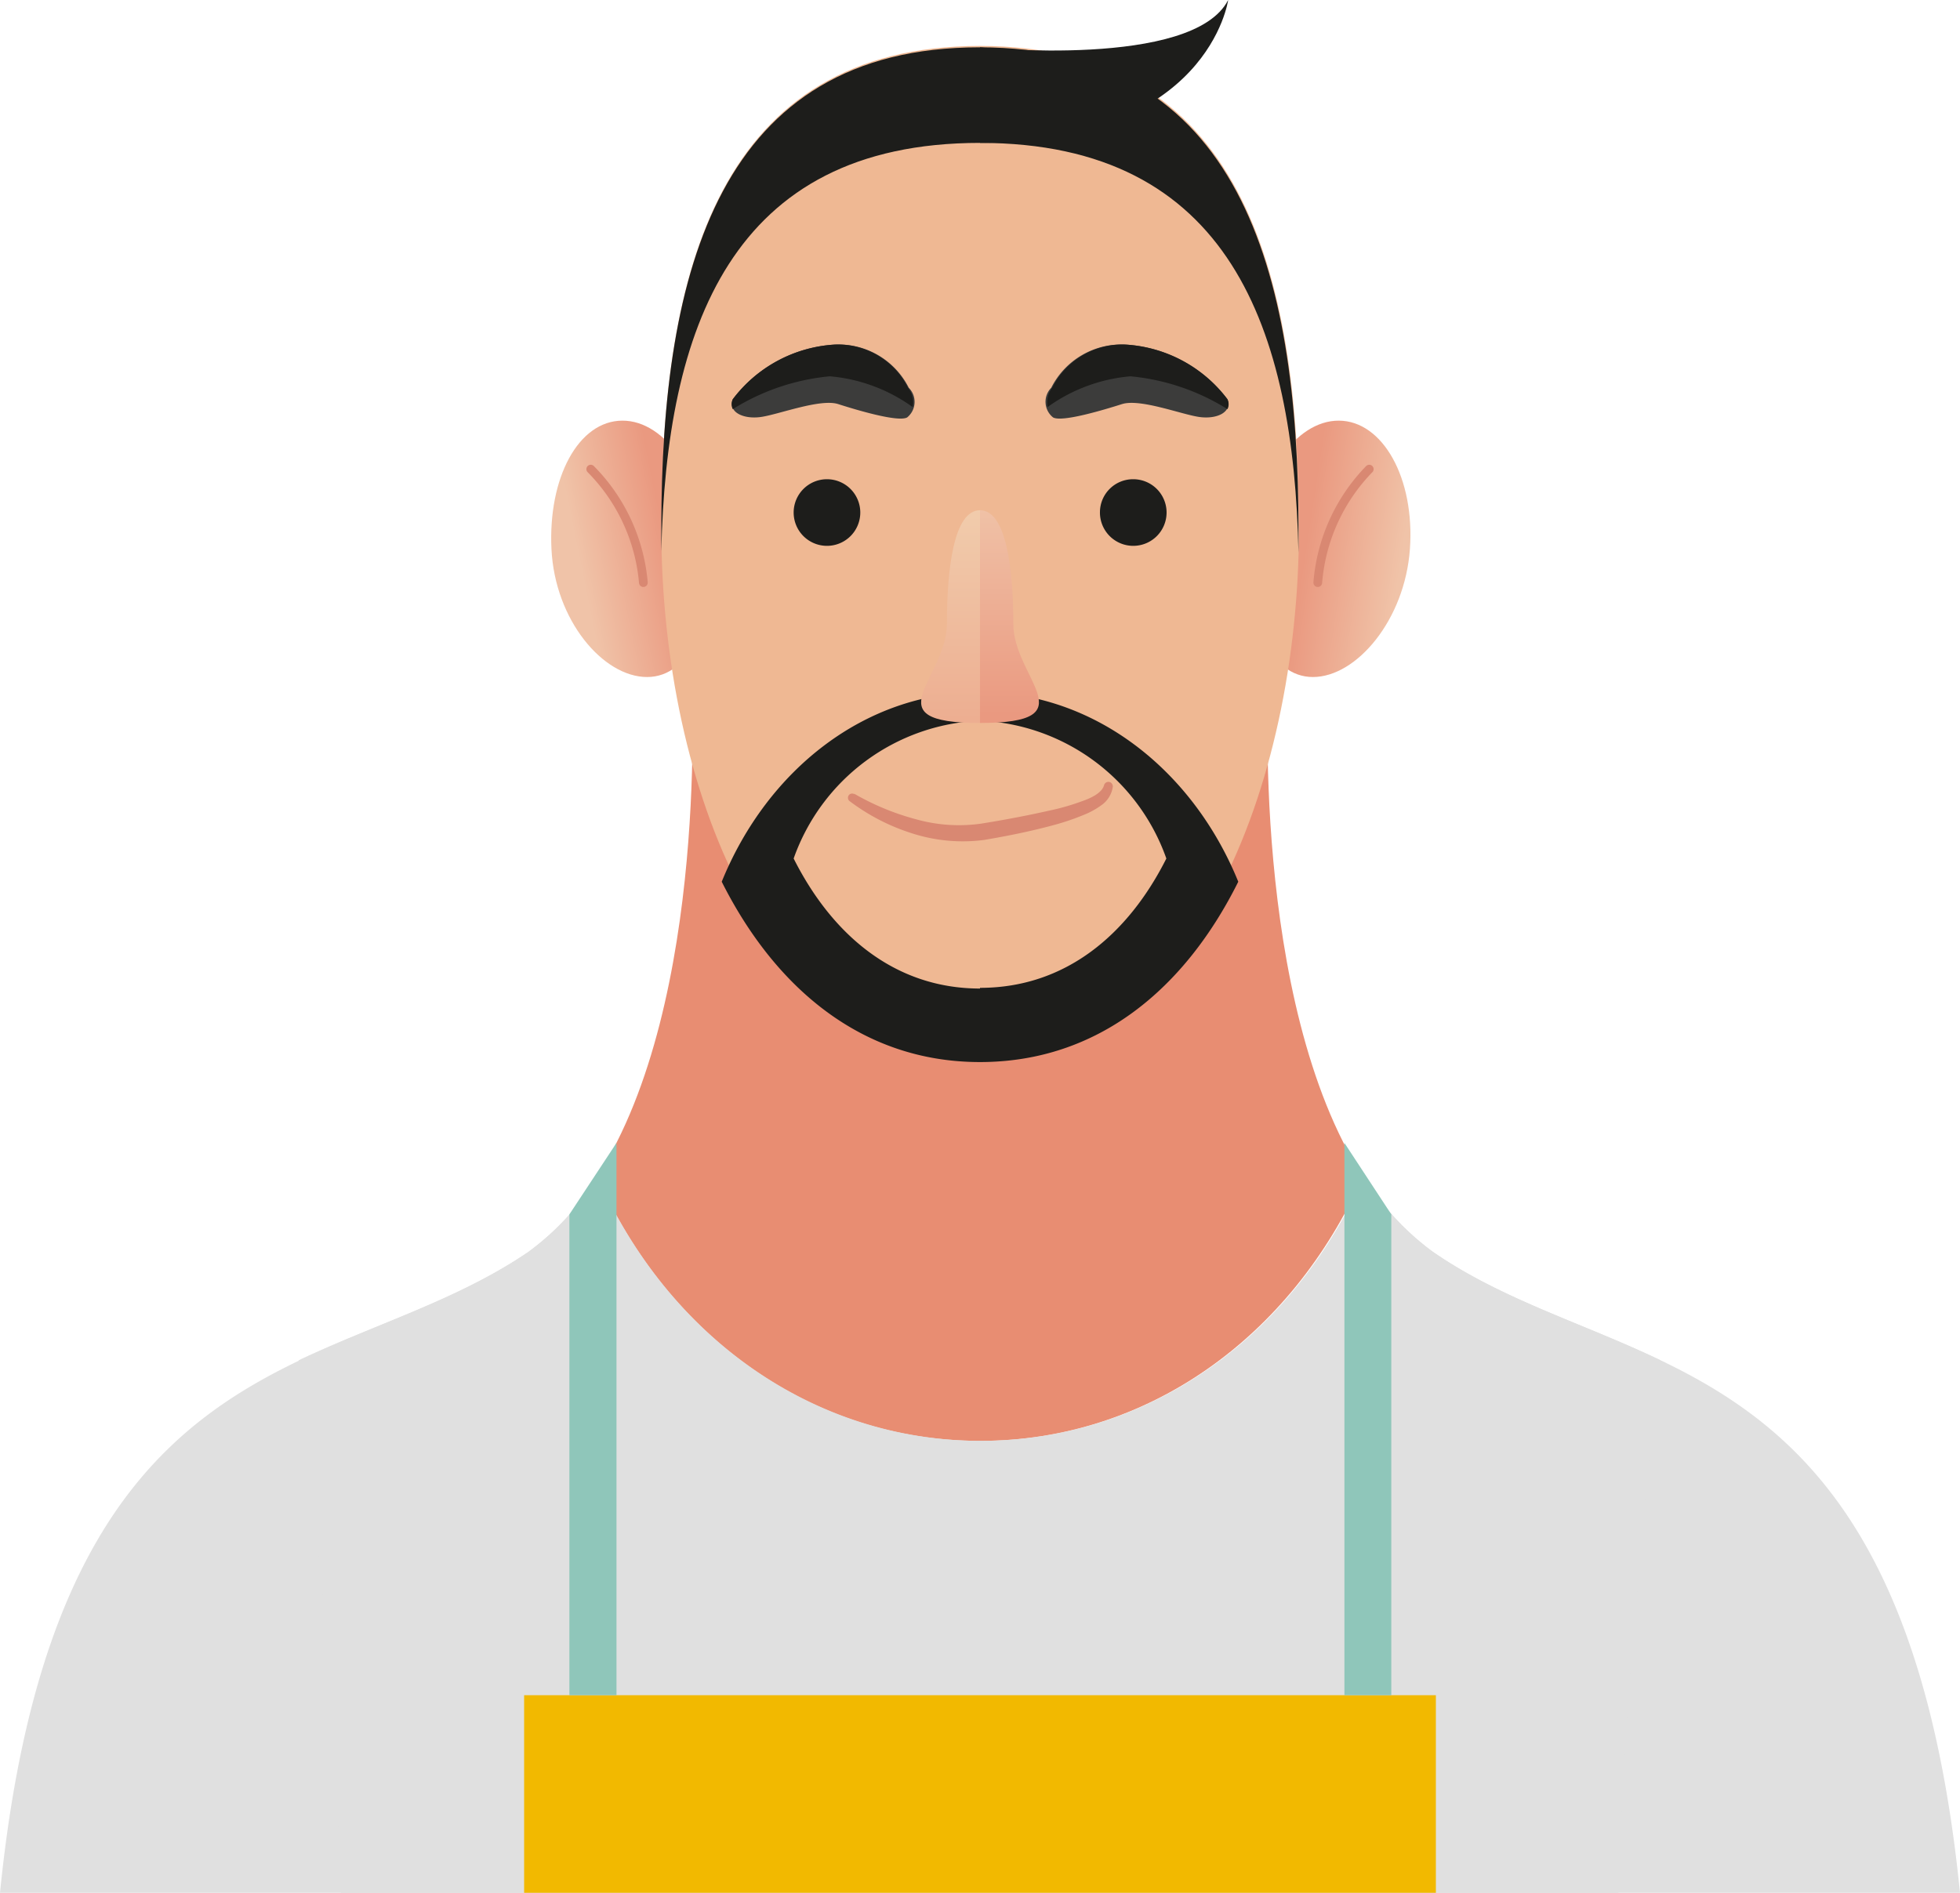 <svg xmlns="http://www.w3.org/2000/svg" xmlns:xlink="http://www.w3.org/1999/xlink" viewBox="0 0 85.3 82.39"><defs><style>.cls-1{fill:#e0e0e0;}.cls-2{fill:#e88d72;}.cls-3{fill:url(#Degradado_sin_nombre_1);}.cls-4{fill:url(#linear-gradient);}.cls-5{fill:none;stroke:#d98872;stroke-linecap:round;stroke-miterlimit:10;stroke-width:0.38px;}.cls-6{fill:#efb893;}.cls-7{fill:#1d1d1b;}.cls-8{fill:#3c3c3b;}.cls-9{fill:#d98872;}.cls-10{fill:url(#Degradado_sin_nombre_4);}.cls-11{fill:url(#Degradado_sin_nombre_1-2);}.cls-12{fill:#f2b900;}.cls-13{fill:#8fc6ba;}</style><linearGradient id="Degradado_sin_nombre_1" x1="25.21" y1="24.37" x2="28.97" y2="23.61" gradientUnits="userSpaceOnUse"><stop offset="0" stop-color="#f0c3a8"/><stop offset="1" stop-color="#ea9980"/></linearGradient><linearGradient id="linear-gradient" x1="60.99" y1="24.39" x2="56.83" y2="23.75" xlink:href="#Degradado_sin_nombre_1"/><linearGradient id="Degradado_sin_nombre_4" x1="41.37" y1="22.13" x2="41.37" y2="31.44" gradientUnits="userSpaceOnUse"><stop offset="0" stop-color="#f1ccac"/><stop offset="0.99" stop-color="#edae91"/></linearGradient><linearGradient id="Degradado_sin_nombre_1-2" x1="43.93" y1="21.77" x2="43.93" y2="31.09" xlink:href="#Degradado_sin_nombre_1"/></defs><title>Recurso 8</title><g id="Capa_2" data-name="Capa 2"><g id="Capa_1-2" data-name="Capa 1"><path class="cls-1" d="M62.36,54.49a11.38,11.38,0,0,1-3-3.27c-3.11,7-9.4,11.5-16.66,11.5S29.1,58.23,26,51.22a11.38,11.38,0,0,1-3,3.27C14.67,60.22,2.46,57.88,0,82.39H85.3C82.84,57.88,70.63,60.22,62.36,54.49Z"/><path class="cls-2" d="M59.31,51.22c-4.92-7.67-4.1-21.75-4.1-21.75l-12.56-.24-12.56.24s.82,14.08-4.1,21.75c3.11,7,9.4,11.5,16.66,11.5S56.2,58.23,59.31,51.22Z"/><path class="cls-3" d="M30.85,23.87c.2,3.08-.78,5.6-2.69,5.6S24.15,27,24,23.9s1.17-5.58,3.08-5.59S30.65,20.79,30.85,23.87Z"/><path class="cls-4" d="M54.45,23.87c-.2,3.08.79,5.6,2.69,5.6s4-2.49,4.22-5.57-1.18-5.58-3.09-5.59S54.66,20.79,54.45,23.87Z"/><path class="cls-5" d="M25.71,20.42A8,8,0,0,1,28,25.36"/><path class="cls-5" d="M59.59,20.42a8,8,0,0,0-2.24,4.94"/><path class="cls-6" d="M56.53,23c0,11.26-4.76,23.19-13.88,23.19S28.78,34.3,28.78,23s2.55-21,13.87-21S56.53,11.79,56.53,23Z"/><path class="cls-7" d="M37.44,22.3A1.45,1.45,0,1,1,36,20.86,1.45,1.45,0,0,1,37.44,22.3Z"/><path class="cls-8" d="M39.55,16.88A3.42,3.42,0,0,0,36.31,15a6,6,0,0,0-4.42,2.38c-.21.56.46.88,1.23.77s2.58-.81,3.36-.56,2.61.8,3,.58A.87.87,0,0,0,39.55,16.88Z"/><path class="cls-7" d="M36.31,15a6,6,0,0,0-4.42,2.38.49.49,0,0,0,0,.43,9.67,9.67,0,0,1,4.22-1.43,7.21,7.21,0,0,1,3.61,1.34,1,1,0,0,0-.2-.84A3.42,3.42,0,0,0,36.31,15Z"/><path class="cls-7" d="M47.87,22.3a1.45,1.45,0,1,0,1.44-1.44A1.44,1.44,0,0,0,47.87,22.3Z"/><path class="cls-8" d="M45.75,16.88A3.42,3.42,0,0,1,49,15a6,6,0,0,1,4.42,2.38c.21.56-.46.88-1.23.77s-2.57-.81-3.36-.56-2.61.8-3,.58A.87.87,0,0,1,45.75,16.88Z"/><path class="cls-7" d="M49,15a6,6,0,0,1,4.42,2.38.49.49,0,0,1,0,.43,9.67,9.67,0,0,0-4.22-1.43,7.21,7.21,0,0,0-3.61,1.34,1.05,1.05,0,0,1,.2-.84A3.42,3.42,0,0,1,49,15Z"/><path class="cls-9" d="M37.16,34.54a11,11,0,0,0,2.7,1.12,6.89,6.89,0,0,0,2.85.19c1-.16,2-.35,2.93-.56a10,10,0,0,0,1.41-.4c.44-.15.92-.38,1-.72v0a.2.2,0,0,1,.24-.13.2.2,0,0,1,.14.21A1.19,1.19,0,0,1,48,35a3.49,3.49,0,0,1-.69.41,10.69,10.69,0,0,1-1.47.51c-1,.27-2,.47-3,.64a7.19,7.19,0,0,1-3.13-.28,9,9,0,0,1-2.75-1.42.19.19,0,0,1,0-.27.19.19,0,0,1,.25,0Z"/><path class="cls-7" d="M42.65,6.22c10.89,0,13.66,8.15,13.86,17.84,0-.34,0-.68,0-1,0-11.25-2.56-21-13.88-21S28.78,11.79,28.78,23c0,.34,0,.68,0,1C29,14.37,31.77,6.22,42.65,6.22Z"/><path class="cls-7" d="M53.45,0s-.85,6.22-10.8,6.22V2.06S51.92,3,53.45,0Z"/><path class="cls-7" d="M42.65,30.13c-5,0-9.26,3.38-11.24,8.25,2.3,4.58,6.07,7.85,11.24,7.85S51.59,43,53.89,38.38C51.91,33.51,47.62,30.13,42.65,30.13Zm0,12.9c-3.73,0-6.45-2.36-8.11-5.66a9,9,0,0,1,8.11-6,9,9,0,0,1,8.11,6C49.1,40.67,46.38,43,42.65,43Z"/><path class="cls-10" d="M42.65,22.21c-1.14,0-1.44,2.55-1.44,4.94s-3.31,4.32,1.44,4.32Z"/><path class="cls-11" d="M42.65,22.21c1.14,0,1.45,2.55,1.45,4.94s3.3,4.32-1.45,4.32Z"/><path class="cls-1" d="M13,59.21c.52,4.42,1.51,13.87,1.83,23.18H70.44c.31-9.31,1.31-18.76,1.82-23.18-3.38-1.62-6.9-2.64-9.9-4.72a11.38,11.38,0,0,1-3-3.27c-3.11,7-9.4,11.5-16.66,11.5S29.1,58.23,26,51.22a11.38,11.38,0,0,1-3,3.27C19.94,56.57,16.43,57.59,13,59.21Z"/><rect class="cls-12" x="22.81" y="73.79" width="39.68" height="8.6"/><polygon class="cls-13" points="26.83 49.75 24.78 52.86 24.78 73.79 26.83 73.79 26.83 49.75"/><polygon class="cls-13" points="58.51 49.75 60.55 52.86 60.55 73.79 58.51 73.79 58.51 49.75"/></g></g></svg>